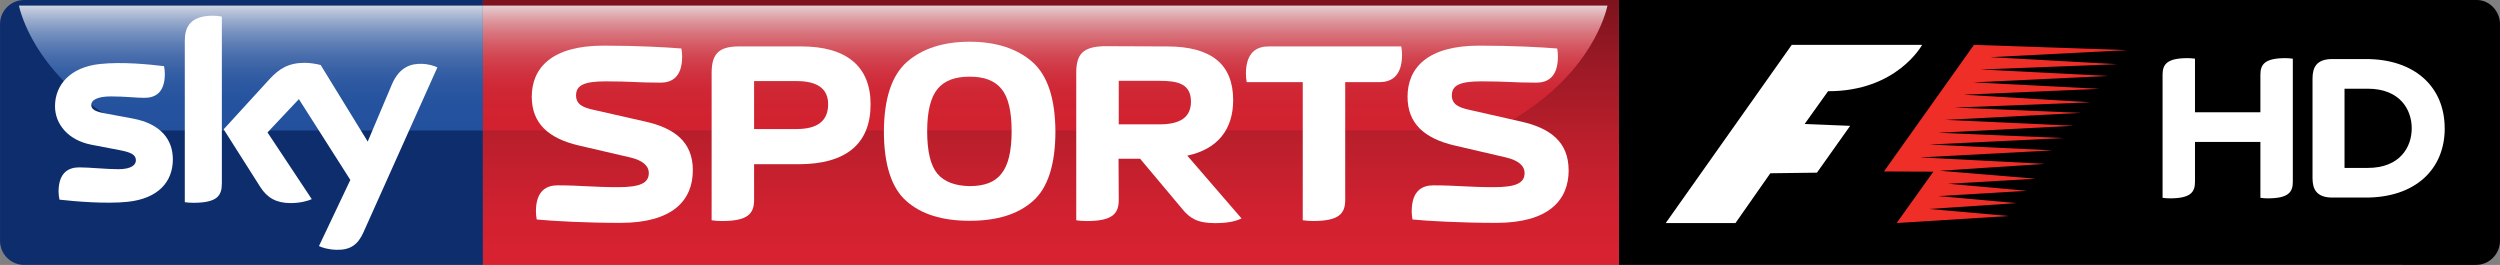 <svg xmlns="http://www.w3.org/2000/svg" height="63.58" xmlns:xlink="http://www.w3.org/1999/xlink" viewBox="0 0 600 63.581"><rect x="0" y="0" width="600" height="63.581" fill="#808080" stroke="none"/><defs><path id="0" d="m490.36 1.689v37.718h423.87c6.45 0 16.25-7.377 16.25-7.377 19.32-13.836 22.38-30.341 22.38-30.341h-462.5"/><path id="1" d="m145.81 0h344.54v79.99h-344.54z"/><path id="2" d="m145.81 1.689h344.54v37.718h-344.54z"/><path id="3" d="m5.718 1.689s3.062 16.505 22.382 30.341c0 0 9.802 7.377 16.248 7.377h101.46v-37.718h-140.09"/><clipPath><use xlink:href="#0"/></clipPath><clipPath><use xlink:href="#3"/></clipPath><clipPath><use xlink:href="#1"/></clipPath><clipPath><use xlink:href="#2"/></clipPath><linearGradient id="6" gradientUnits="userSpaceOnUse" y1="63.57" x2="0" y2="0"><stop stop-color="#d92231"/><stop stop-color="#d12130" offset=".193"/><stop stop-color="#bd1f2c" offset=".448"/><stop stop-color="#9d1a26" offset=".735"/><stop stop-color="#7c131d" offset="1"/></linearGradient><linearGradient id="5" gradientUnits="userSpaceOnUse" y1="1.338" x2="0" y2="31.32"><stop stop-color="#fff"/><stop stop-color="#fae1e3" offset=".048"/><stop stop-color="#f2b4b9" offset=".13"/><stop stop-color="#eb8d95" offset=".217"/><stop stop-color="#e66c76" offset=".31"/><stop stop-color="#e1515d" offset=".408"/><stop stop-color="#dd3c49" offset=".515"/><stop stop-color="#db2d3b" offset=".634"/><stop stop-color="#d92533" offset=".776"/><stop stop-color="#d92231" offset="1"/></linearGradient><linearGradient id="4" gradientUnits="userSpaceOnUse" y1="1.338" x2="0" y2="31.32"><stop stop-color="#fff"/><stop stop-color="#e7ecf5" offset=".039"/><stop stop-color="#bacae4" offset=".122"/><stop stop-color="#93acd4" offset=".21"/><stop stop-color="#7293c7" offset=".303"/><stop stop-color="#577ebc" offset=".403"/><stop stop-color="#426eb3" offset=".51"/><stop stop-color="#3363ae" offset=".631"/><stop stop-color="#2b5caa" offset=".774"/><stop stop-color="#285aa9" offset="1"/></linearGradient></defs><path fill="#0e2d6d" d="m115.9 0h-110.12c-3.182 0-5.78 2.598-5.78 5.775v52.03c0 3.175 2.598 5.771 5.776 5.771l110.12-.007v-63.57z"/><path opacity=".8" d="m115.9 1.338h-111.36c.004 0 2.438 13.12 17.793 24.11 0 0 7.862 5.918 12.982 5.865h80.59v-29.98" fill="url(#4)"/><path fill="url(#6)" d="m388.55 0h-272.65v63.57l272.65-.005z"/><path opacity=".8" d="m115.9 1.338h269.89s-2.43 13.12-17.78 24.11c0 0-7.87 5.918-11.17 5.865h-240.94v-29.98" fill="url(#5)"/><path d="m388.55 0h205.9c2.95 0 5.55 2.6 5.55 5.776v52.03c0 3.175-2.6 5.771-5.77 5.771l-205.67-.007v-63.57z"/><g fill="#fff"><path d="m562.69 40.3v-19.01h5.56c7.74 0 10.57 4.999 10.57 9.505 0 4.509-2.83 9.507-10.57 9.507h-5.56m24.04-9.506c0-9.9-7.12-16.628-18.92-16.628h-8.03c-3.85 0-4.77 2.037-4.77 4.694v23.912c0 2.567.92 4.642 4.77 4.642h8.03c11.8 0 18.93-6.717 18.93-16.62m-44.24-3.847v-9.01c0-2.434.97-3.985 6.01-3.985.62 0 1.15.047 1.77.133v29.546c0 2.428-.98 3.973-6.02 3.973-.61 0-1.15-.043-1.76-.128v-13.418h-15.7v9.572c0 2.429-.97 3.974-6.01 3.974-.62 0-1.15-.043-1.77-.129v-29.539c0-2.435.97-3.985 6.01-3.985.62 0 1.15.046 1.77.133v12.857h15.7z"/><path d="m399.78 53.53l30.24-42.76h31.29s-6.02 11.16-22.57 11.12l-5.63 7.875 10.93.436-7.97 11.237-11.19.146-8.36 11.95h-16.74"/></g><path fill="#ee2e27" d="m452.15 41.15l21.61-30.384 36.82 1.266-32.88 1.689 30.38 1.688-32.77 1.265 30.67 1.552-32.36 1.544 30.25 1.548-32.63 1.406 30.52 1.829-32.64 1.262 30.24 1.273-32.49 1.683 30.81 1.41-32.49 1.684 30.1 1.269-32.22 1.551 29.56 1.403-31.8 1.689 29.96 1.546-25.23 1.66 22.96 1.907-20.95 1.214 18.86 1.687-21.24 1.268 18.74 1.688-20.93 1.406 19.04 1.688-26.84 1.685 8.81-12.328z"/><g fill="#fff"><path d="m76.54 59.05c.757.388 2.292.85 4.216.902 3.315.071 5.117-1.196 6.456-4.166l17.757-39.615c-.73-.39-2.36-.828-3.67-.853-2.295-.049-5.365.415-7.313 5.094l-5.738 13.566-11.283-18.368c-.731-.219-2.509-.535-3.802-.535-3.994 0-6.211 1.46-8.527 3.971l-10.961 11.988 8.817 13.883c1.633 2.534 3.778 3.825 7.261 3.825 2.291 0 4.192-.532 5.067-.948l-10.622-16.01 7.528-7.992 12.353 19.392-7.527 15.862zm-23.3-14.985c0 2.923-1.146 4.607-6.846 4.607-.756 0-1.412-.052-2.046-.15v-38.733c0-2.948.998-6.02 6.748-6.02.731 0 1.461.075 2.145.219v40.08m-11.759-5.846c0 5.456-3.558 9.428-10.794 10.208-5.237.561-12.815-.099-16.419-.512-.123-.586-.22-1.314-.22-1.9 0-4.752 2.557-5.846 4.969-5.846 2.51 0 6.456.437 9.381.437 3.239 0 4.213-1.098 4.213-2.145 0-1.365-1.29-1.922-3.8-2.41l-6.87-1.316c-5.701-1.099-8.746-5.05-8.746-9.235 0-5.089 3.605-9.354 10.695-10.132 5.359-.586 11.888.071 15.471.51.122.61.194 1.193.194 1.827 0 4.751-2.509 5.775-4.92 5.775-1.852 0-4.726-.342-8.02-.342-3.338 0-4.726.928-4.726 2.046 0 1.194 1.315 1.68 3.412 2.046l6.554 1.218c6.722 1.242 9.623 5.068 9.623 9.77z"/><path d="m166.28 40.854c0-6.82-4.44-10.136-11.51-11.699l-12.39-2.813c-2.25-.5-4.13-1.19-4.13-3.441 0-2.441 1.94-3.378 7.13-3.378 6.14 0 7.57.313 13.14.313 2.57 0 5.19-1.19 5.19-6.256 0-.627-.06-1.315-.18-1.941-3.76-.31-10.45-.687-18.71-.687-12.44 0-17.2 5.38-17.2 12.261 0 6.443 4.07 10.01 11.26 11.699l12.39 2.877c2.87.685 4.44 1.939 4.44 3.752 0 2.441-2.19 3.379-7.38 3.379-6.13 0-8.95-.437-14.52-.437-2.56 0-5.19 1.186-5.19 6.255 0 .625.06 1.312.19 1.939 3.75.373 11.82.813 20.08.813 12.45 0 17.39-5.316 17.39-12.637"/><path d="m268.5 29.844v-10.445h9.82c4.19 0 7.51.623 7.51 5 0 3.688-2.5 5.443-7.51 5.443h-9.83zm-.06 8.257h5.19l10.02 11.948c1.87 2.313 3.69 3.504 7.94 3.504 2.88 0 4.82-.375 6.38-1.128l-13.02-15.07c7.32-1.562 11.01-6.32 11.01-13.325 0-8.633-5.26-12.887-15.89-12.887l-15.2-.061c-4.94.187-6.57 1.875-6.57 6.38v35.406c.75.125 1.63.185 2.51.185 6.25 0 7.69-1.811 7.69-5.065l-.05-9.884z"/><path d="m180.98 30.97v-11.511h10.2c5.07 0 7.57 1.876 7.57 5.569 0 3.943-2.5 5.942-7.57 5.942h-10.2m-10.2 21.896c.76.125 1.63.185 2.51.185 6.25 0 7.69-1.811 7.69-5.065v-8.57h10.63c11.58 0 17.33-5 17.33-14.388 0-9.07-5.75-13.888-16.64-13.888h-14.94c-5.01 0-6.57 1.939-6.57 6.38v35.35z"/><path d="m242.79 31.471c0 4.82-.81 8.193-2.44 10.197-1.56 2.063-4.13 3-7.63 3-3.57-.065-6.13-1.064-7.76-3-1.62-1.939-2.44-5.316-2.44-10.197 0-4.816.88-8.194 2.5-10.135 1.63-2 4.2-2.939 7.7-2.939s6 .938 7.63 2.939c1.62 1.941 2.44 5.319 2.44 10.135m-10.08 21.52c6.57 0 11.64-1.563 15.21-4.754 3.56-3.129 5.38-8.76 5.38-16.766-.07-7.88-1.88-13.387-5.57-16.641-3.7-3.191-8.7-4.815-15.02-4.815-6.31 0-11.32 1.624-15.01 4.815-3.69 3.253-5.51 8.76-5.57 16.641 0 8.01 1.82 13.637 5.38 16.766 3.57 3.191 8.64 4.754 15.2 4.754"/><path d="m322.85 19.712h8.2c2.69 0 5.44-1.252 5.44-6.572 0-.623-.06-1.375-.19-2h-31.84c-2.68 0-5.44 1.252-5.44 6.567 0 .628.06 1.376.19 2h13.45v33.15c.75.125 1.62.185 2.5.185 6.25 0 7.69-1.811 7.69-5.065v-28.27"/><path d="m376.47 40.854c0-6.82-4.45-10.136-11.51-11.699l-12.39-2.813c-2.25-.5-4.13-1.19-4.13-3.441 0-2.441 1.94-3.378 7.13-3.378 6.14 0 7.57.313 13.14.313 2.57 0 5.19-1.19 5.19-6.256 0-.627-.05-1.315-.18-1.941-3.76-.31-10.45-.687-18.71-.687-12.45 0-17.2 5.38-17.2 12.261 0 6.443 4.06 10.01 11.26 11.699l12.38 2.877c2.88.685 4.45 1.939 4.45 3.752 0 2.441-2.19 3.379-7.38 3.379-6.13 0-8.95-.437-14.52-.437-2.57 0-5.19 1.186-5.19 6.255 0 .625.06 1.312.19 1.939 3.75.373 11.82.813 20.08.813 12.46 0 17.4-5.316 17.4-12.637z"/></g></svg>